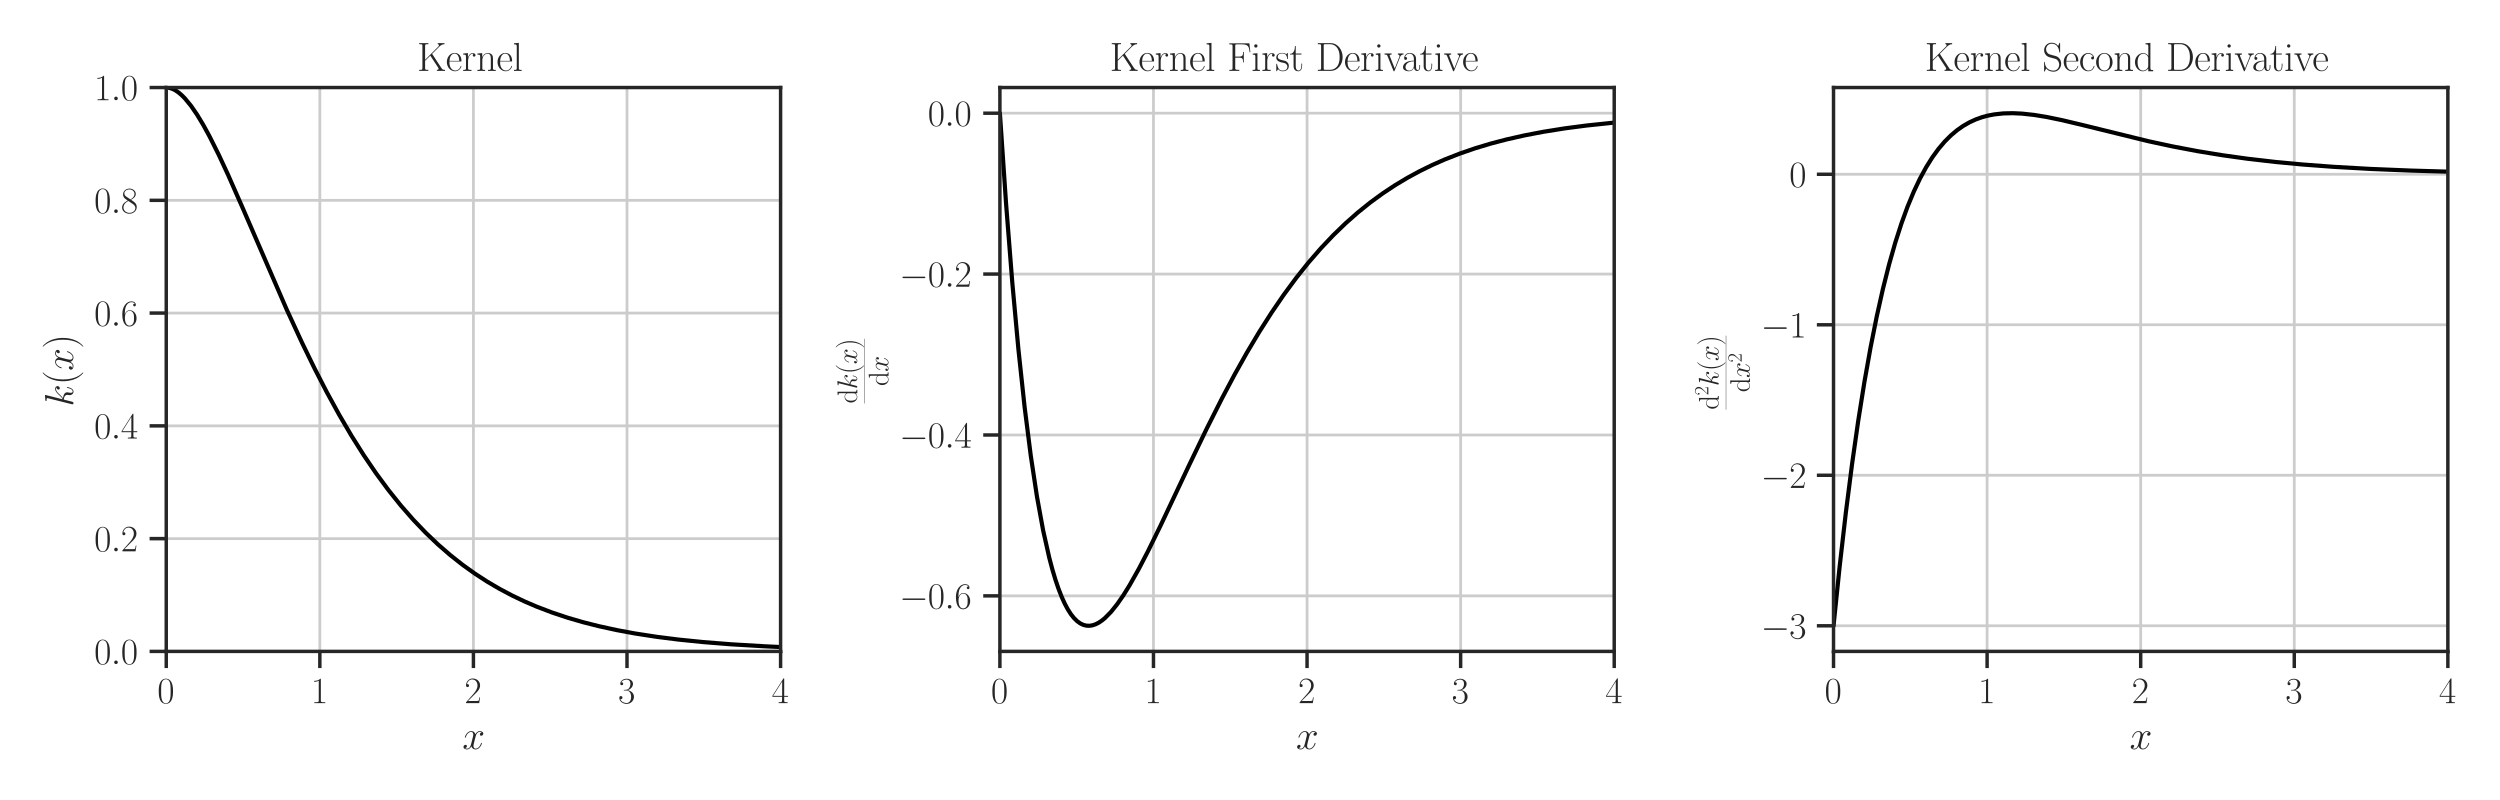 <?xml version="1.0" encoding="UTF-8" standalone="no"?>
<svg
   height="288pt"
   version="1.1"
   viewBox="0 0 900 288"
   width="900pt"
   id="svg784"
   sodipodi:docname="kernel_matern.svg"
   inkscape:version="1.1.2 (0a00cf5339, 2022-02-04)"
   inkscape:export-filename="/home/sia/kernel_matern.png"
   inkscape:export-xdpi="500"
   inkscape:export-ydpi="500"
   xmlns:inkscape="http://www.inkscape.org/namespaces/inkscape"
   xmlns:sodipodi="http://sodipodi.sourceforge.net/DTD/sodipodi-0.dtd"
   xmlns:xlink="http://www.w3.org/1999/xlink"
   xmlns="http://www.w3.org/2000/svg"
   xmlns:svg="http://www.w3.org/2000/svg"
   xmlns:rdf="http://www.w3.org/1999/02/22-rdf-syntax-ns#"
   xmlns:cc="http://creativecommons.org/ns#"
   xmlns:dc="http://purl.org/dc/elements/1.1/">
  <sodipodi:namedview
     id="namedview786"
     pagecolor="#ffffff"
     bordercolor="#666666"
     borderopacity="1.0"
     inkscape:pageshadow="2"
     inkscape:pageopacity="0.0"
     inkscape:pagecheckerboard="0"
     inkscape:document-units="pt"
     showgrid="false"
     inkscape:zoom="0.93833333"
     inkscape:cx="564.83126"
     inkscape:cy="191.82948"
     inkscape:window-width="1920"
     inkscape:window-height="1006"
     inkscape:window-x="0"
     inkscape:window-y="25"
     inkscape:window-maximized="1"
     inkscape:current-layer="svg784" />
  <defs
     id="defs6">
    <style
       type="text/css"
       id="style4">*{stroke-linecap:butt;stroke-linejoin:round;}</style>
  </defs>
  <g
     id="patch_1"
     style="fill:none;stroke:none">
    <path
       d="M 0,288 H 900 V 0 H 0 Z"
       style="fill:none;stroke:none"
       id="path8" />
  </g>
  <g
     id="matplotlib.axis_1">
    <g
       id="xtick_1">
      <g
         id="line2d_1">
        <path
           clip-path="url(#p46f7f78206)"
           d="M 59.852,234.506 V 31.515"
           style="fill:none;stroke:#cccccc;stroke-linecap:round"
           id="path14" />
      </g>
      <g
         id="line2d_2">
        <defs
           id="defs18">
          <path
             d="M 0,0 V 6"
             id="me4ac4d7354"
             style="stroke:#262626;stroke-width:1.25" />
        </defs>
        <g
           id="g22">
          <use
             style="fill:#262626;stroke:#262626;stroke-width:1.25"
             x="59.852"
             xlink:href="#me4ac4d7354"
             y="234.506"
             id="use20"
             width="100%"
             height="100%" />
        </g>
      </g>
      <g
         id="text_1">
        <!-- $\mathdefault{0}$ -->
        <g
           style="fill:#262626"
           transform="matrix(0.132,0,0,-0.132,56.632,253.139)"
           id="g30">
          <defs
             id="defs26">
            <path
               d="m 2688,2025 c 0,391 -6,1055 -275,1566 -237,448 -615,607 -947,607 -308,0 -698,-140 -941,-601 C 269,3118 243,2524 243,2025 c 0,-364 7,-919 205,-1406 275,-658 768,-747 1018,-747 294,0 742,121 1004,728 192,442 218,959 218,1425 z M 1466,-26 c -410,0 -653,351 -743,838 -70,376 -70,926 -70,1284 0,492 0,901 83,1291 122,542 480,709 730,709 262,0 601,-173 723,-696 83,-364 89,-793 89,-1304 0,-416 0,-927 -76,-1304 C 2067,95 1690,-26 1466,-26 Z"
               id="CMR17-30"
               transform="scale(0.016)" />
          </defs>
          <use
             transform="scale(0.996)"
             xlink:href="#CMR17-30"
             id="use28"
             x="0"
             y="0"
             width="100%"
             height="100%" />
        </g>
      </g>
    </g>
    <g
       id="xtick_2">
      <g
         id="line2d_3">
        <path
           clip-path="url(#p46f7f78206)"
           d="M 115.142,234.506 V 31.515"
           style="fill:none;stroke:#cccccc;stroke-linecap:round"
           id="path34" />
      </g>
      <g
         id="line2d_4">
        <g
           id="g39">
          <use
             style="fill:#262626;stroke:#262626;stroke-width:1.25"
             x="115.142"
             xlink:href="#me4ac4d7354"
             y="234.506"
             id="use37"
             width="100%"
             height="100%" />
        </g>
      </g>
      <g
         id="text_2">
        <!-- $\mathdefault{1}$ -->
        <g
           style="fill:#262626"
           transform="matrix(0.132,0,0,-0.132,111.923,253.139)"
           id="g47">
          <defs
             id="defs43">
            <path
               d="m 1702,4058 c 0,134 -6,134 -96,134 -249,-276 -627,-365 -985,-365 -19,0 -51,0 -58,-19 -6,-13 -6,-26 -6,-160 198,0 531,38 787,191 V 461 C 1344,236 1331,160 781,160 H 589 V 0 c 307,0 627,0 934,0 307,0 627,0 935,0 v 160 h -192 c -551,0 -564,70 -564,298 z"
               id="CMR17-31"
               transform="scale(0.016)" />
          </defs>
          <use
             transform="scale(0.996)"
             xlink:href="#CMR17-31"
             id="use45"
             x="0"
             y="0"
             width="100%"
             height="100%" />
        </g>
      </g>
    </g>
    <g
       id="xtick_3">
      <g
         id="line2d_5">
        <path
           clip-path="url(#p46f7f78206)"
           d="M 170.432,234.506 V 31.515"
           style="fill:none;stroke:#cccccc;stroke-linecap:round"
           id="path51" />
      </g>
      <g
         id="line2d_6">
        <g
           id="g56">
          <use
             style="fill:#262626;stroke:#262626;stroke-width:1.25"
             x="170.432"
             xlink:href="#me4ac4d7354"
             y="234.506"
             id="use54"
             width="100%"
             height="100%" />
        </g>
      </g>
      <g
         id="text_3">
        <!-- $\mathdefault{2}$ -->
        <g
           style="fill:#262626"
           transform="matrix(0.132,0,0,-0.132,167.213,253.139)"
           id="g64">
          <defs
             id="defs60">
            <path
               d="M 2669,989 H 2554 C 2490,536 2438,459 2413,420 2381,369 1920,369 1830,369 H 602 c 230,250 678,703 1222,1228 390,370 845,805 845,1438 0,755 -602,1189 -1274,1189 -704,0 -1133,-620 -1133,-1194 0,-250 186,-282 263,-282 64,0 256,39 256,262 0,197 -167,254 -256,254 -39,0 -77,-6 -103,-19 122,545 493,813 884,813 556,0 921,-441 921,-1023 0,-556 -326,-1035 -691,-1451 L 262,146 V 0 h 2253 z"
               id="CMR17-32"
               transform="scale(0.016)" />
          </defs>
          <use
             transform="scale(0.996)"
             xlink:href="#CMR17-32"
             id="use62"
             x="0"
             y="0"
             width="100%"
             height="100%" />
        </g>
      </g>
    </g>
    <g
       id="xtick_4">
      <g
         id="line2d_7">
        <path
           clip-path="url(#p46f7f78206)"
           d="M 225.722,234.506 V 31.515"
           style="fill:none;stroke:#cccccc;stroke-linecap:round"
           id="path68" />
      </g>
      <g
         id="line2d_8">
        <g
           id="g73">
          <use
             style="fill:#262626;stroke:#262626;stroke-width:1.25"
             x="225.722"
             xlink:href="#me4ac4d7354"
             y="234.506"
             id="use71"
             width="100%"
             height="100%" />
        </g>
      </g>
      <g
         id="text_4">
        <!-- $\mathdefault{3}$ -->
        <g
           style="fill:#262626"
           transform="matrix(0.132,0,0,-0.132,222.503,253.139)"
           id="g81">
          <defs
             id="defs77">
            <path
               d="m 1414,2157 c 570,0 820,-495 820,-1067 C 2234,320 1824,25 1453,25 1114,25 563,194 390,693 c 32,-13 64,-13 96,-13 154,0 269,102 269,268 0,185 -141,268 -269,268 -108,0 -275,-51 -275,-290 0,-591 576,-1054 1255,-1054 710,0 1254,558 1254,1213 0,622 -512,1072 -1120,1142 486,101 954,529 954,1102 0,491 -506,850 -1082,850 -582,0 -1094,-350 -1094,-850 0,-219 166,-257 249,-257 135,0 250,83 250,249 0,165 -115,248 -250,248 -25,0 -57,0 -83,-12 186,402 691,475 915,475 224,0 647,-107 647,-712 0,-177 -26,-492 -244,-770 -192,-246 -409,-246 -620,-266 -32,0 -180,-15 -205,-15 -45,-6 -71,-12 -71,-61 0,-45 7,-51 135,-51 z"
               id="CMR17-33"
               transform="scale(0.016)" />
          </defs>
          <use
             transform="scale(0.996)"
             xlink:href="#CMR17-33"
             id="use79"
             x="0"
             y="0"
             width="100%"
             height="100%" />
        </g>
      </g>
    </g>
    <g
       id="xtick_5">
      <g
         id="line2d_9">
        <path
           clip-path="url(#p46f7f78206)"
           d="M 281.012,234.506 V 31.515"
           style="fill:none;stroke:#cccccc;stroke-linecap:round"
           id="path85" />
      </g>
      <g
         id="line2d_10">
        <g
           id="g90">
          <use
             style="fill:#262626;stroke:#262626;stroke-width:1.25"
             x="281.012"
             xlink:href="#me4ac4d7354"
             y="234.506"
             id="use88"
             width="100%"
             height="100%" />
        </g>
      </g>
      <g
         id="text_5">
        <!-- $\mathdefault{4}$ -->
        <g
           style="fill:#262626"
           transform="matrix(0.132,0,0,-0.132,277.793,253.139)"
           id="g98">
          <defs
             id="defs94">
            <path
               d="m 2150,4122 c 0,134 -6,134 -121,134 L 128,1254 V 1088 H 1779 V 457 c 0,-233 -13,-297 -461,-297 H 1197 V 0 c 205,0 550,0 768,0 217,0 563,0 768,0 v 160 h -122 c -448,0 -461,64 -461,297 v 631 h 653 v 166 H 2150 Z M 1798,3703 V 1254 H 256 Z"
               id="CMR17-34"
               transform="scale(0.016)" />
          </defs>
          <use
             transform="scale(0.996)"
             xlink:href="#CMR17-34"
             id="use96"
             x="0"
             y="0"
             width="100%"
             height="100%" />
        </g>
      </g>
    </g>
    <g
       id="text_6">
      <!-- $x$ -->
      <g
         style="fill:#262626"
         transform="matrix(0.144,0,0,-0.144,166.441,269.658)"
         id="g107">
        <defs
           id="defs103">
          <path
             d="m 3034,2606 c -205,-39 -282,-192 -282,-313 0,-154 122,-205 211,-205 192,0 327,166 327,339 0,268 -308,389 -576,389 -391,0 -608,-383 -666,-504 -147,504 -544,504 -659,504 -653,0 -999,-836 -999,-977 0,-25 26,-57 71,-57 51,0 64,38 77,64 217,709 646,843 832,843 288,0 345,-269 345,-422 0,-140 -38,-287 -115,-594 L 1382,798 C 1286,415 1101,64 762,64 730,64 570,64 435,147 666,192 717,383 717,460 717,588 621,664 499,664 346,664 179,530 179,326 179,57 480,-64 755,-64 c 307,0 525,243 659,505 103,-377 423,-505 660,-505 652,0 998,837 998,977 0,32 -26,58 -64,58 -58,0 -64,-32 -83,-83 C 2752,326 2381,64 2093,64 c -224,0 -346,166 -346,428 0,140 26,242 128,664 l 224,868 c 96,384 314,665 608,665 13,0 192,0 327,-83 z"
             id="CMMI12-78"
             transform="scale(0.016)" />
        </defs>
        <use
           transform="scale(0.996)"
           xlink:href="#CMMI12-78"
           id="use105"
           x="0"
           y="0"
           width="100%"
           height="100%" />
      </g>
    </g>
  </g>
  <g
     id="matplotlib.axis_2">
    <g
       id="ytick_1">
      <g
         id="line2d_11">
        <path
           clip-path="url(#p46f7f78206)"
           d="M 59.852,234.506 H 281.012"
           style="fill:none;stroke:#cccccc;stroke-linecap:round"
           id="path111" />
      </g>
      <g
         id="line2d_12">
        <defs
           id="defs115">
          <path
             d="M 0,0 H -6"
             id="m2f1c2df297"
             style="stroke:#262626;stroke-width:1.25" />
        </defs>
        <g
           id="g119">
          <use
             style="fill:#262626;stroke:#262626;stroke-width:1.25"
             x="59.852"
             xlink:href="#m2f1c2df297"
             y="234.506"
             id="use117"
             width="100%"
             height="100%" />
        </g>
      </g>
      <g
         id="text_7">
        <!-- $\mathdefault{0.0}$ -->
        <g
           style="fill:#262626"
           transform="matrix(0.132,0,0,-0.132,33.898,239.073)"
           id="g131">
          <defs
             id="defs123">
            <path
               d="M 1178,307 C 1178,492 1024,619 870,619 685,619 557,466 557,313 557,128 710,0 864,0 c 186,0 314,153 314,307 z"
               id="CMMI12-3a"
               transform="scale(0.016)" />
          </defs>
          <use
             transform="scale(0.996)"
             xlink:href="#CMR17-30"
             id="use125"
             x="0"
             y="0"
             width="100%"
             height="100%" />
          <use
             transform="matrix(0.996,0,0,0.996,45.69,0)"
             xlink:href="#CMMI12-3a"
             id="use127"
             x="0"
             y="0"
             width="100%"
             height="100%" />
          <use
             transform="matrix(0.996,0,0,0.996,72.788,0)"
             xlink:href="#CMR17-30"
             id="use129"
             x="0"
             y="0"
             width="100%"
             height="100%" />
        </g>
      </g>
    </g>
    <g
       id="ytick_2">
      <g
         id="line2d_13">
        <path
           clip-path="url(#p46f7f78206)"
           d="M 59.852,193.908 H 281.012"
           style="fill:none;stroke:#cccccc;stroke-linecap:round"
           id="path135" />
      </g>
      <g
         id="line2d_14">
        <g
           id="g140">
          <use
             style="fill:#262626;stroke:#262626;stroke-width:1.25"
             x="59.852"
             xlink:href="#m2f1c2df297"
             y="193.908"
             id="use138"
             width="100%"
             height="100%" />
        </g>
      </g>
      <g
         id="text_8">
        <!-- $\mathdefault{0.2}$ -->
        <g
           style="fill:#262626"
           transform="matrix(0.132,0,0,-0.132,33.898,198.474)"
           id="g149">
          <use
             transform="scale(0.996)"
             xlink:href="#CMR17-30"
             id="use143"
             x="0"
             y="0"
             width="100%"
             height="100%" />
          <use
             transform="matrix(0.996,0,0,0.996,45.69,0)"
             xlink:href="#CMMI12-3a"
             id="use145"
             x="0"
             y="0"
             width="100%"
             height="100%" />
          <use
             transform="matrix(0.996,0,0,0.996,72.788,0)"
             xlink:href="#CMR17-32"
             id="use147"
             x="0"
             y="0"
             width="100%"
             height="100%" />
        </g>
      </g>
    </g>
    <g
       id="ytick_3">
      <g
         id="line2d_15">
        <path
           clip-path="url(#p46f7f78206)"
           d="M 59.852,153.31 H 281.012"
           style="fill:none;stroke:#cccccc;stroke-linecap:round"
           id="path153" />
      </g>
      <g
         id="line2d_16">
        <g
           id="g158">
          <use
             style="fill:#262626;stroke:#262626;stroke-width:1.25"
             x="59.852"
             xlink:href="#m2f1c2df297"
             y="153.31"
             id="use156"
             width="100%"
             height="100%" />
        </g>
      </g>
      <g
         id="text_9">
        <!-- $\mathdefault{0.4}$ -->
        <g
           style="fill:#262626"
           transform="matrix(0.132,0,0,-0.132,33.898,157.876)"
           id="g167">
          <use
             transform="scale(0.996)"
             xlink:href="#CMR17-30"
             id="use161"
             x="0"
             y="0"
             width="100%"
             height="100%" />
          <use
             transform="matrix(0.996,0,0,0.996,45.69,0)"
             xlink:href="#CMMI12-3a"
             id="use163"
             x="0"
             y="0"
             width="100%"
             height="100%" />
          <use
             transform="matrix(0.996,0,0,0.996,72.788,0)"
             xlink:href="#CMR17-34"
             id="use165"
             x="0"
             y="0"
             width="100%"
             height="100%" />
        </g>
      </g>
    </g>
    <g
       id="ytick_4">
      <g
         id="line2d_17">
        <path
           clip-path="url(#p46f7f78206)"
           d="M 59.852,112.711 H 281.012"
           style="fill:none;stroke:#cccccc;stroke-linecap:round"
           id="path171" />
      </g>
      <g
         id="line2d_18">
        <g
           id="g176">
          <use
             style="fill:#262626;stroke:#262626;stroke-width:1.25"
             x="59.852"
             xlink:href="#m2f1c2df297"
             y="112.711"
             id="use174"
             width="100%"
             height="100%" />
        </g>
      </g>
      <g
         id="text_10">
        <!-- $\mathdefault{0.6}$ -->
        <g
           style="fill:#262626"
           transform="matrix(0.132,0,0,-0.132,33.898,117.278)"
           id="g188">
          <defs
             id="defs180">
            <path
               d="m 678,2176 c 0,1514 717,1856 1133,1856 135,0 461,-23 589,-256 -102,0 -294,0 -294,-223 0,-172 140,-230 230,-230 58,0 230,25 230,237 0,394 -320,619 -761,619 -762,0 -1562,-789 -1562,-2195 0,-1731 723,-2112 1235,-2112 621,0 1210,555 1210,1411 0,798 -518,1379 -1171,1379 -391,0 -679,-255 -839,-702 z M 1478,25 c -787,0 -787,1175 -787,1411 0,460 218,1124 813,1124 109,0 422,0 634,-440 115,-250 115,-511 115,-831 0,-345 0,-599 -135,-855 C 1978,171 1773,25 1478,25 Z"
               id="CMR17-36"
               transform="scale(0.016)" />
          </defs>
          <use
             transform="scale(0.996)"
             xlink:href="#CMR17-30"
             id="use182"
             x="0"
             y="0"
             width="100%"
             height="100%" />
          <use
             transform="matrix(0.996,0,0,0.996,45.69,0)"
             xlink:href="#CMMI12-3a"
             id="use184"
             x="0"
             y="0"
             width="100%"
             height="100%" />
          <use
             transform="matrix(0.996,0,0,0.996,72.788,0)"
             xlink:href="#CMR17-36"
             id="use186"
             x="0"
             y="0"
             width="100%"
             height="100%" />
        </g>
      </g>
    </g>
    <g
       id="ytick_5">
      <g
         id="line2d_19">
        <path
           clip-path="url(#p46f7f78206)"
           d="M 59.852,72.113 H 281.012"
           style="fill:none;stroke:#cccccc;stroke-linecap:round"
           id="path192" />
      </g>
      <g
         id="line2d_20">
        <g
           id="g197">
          <use
             style="fill:#262626;stroke:#262626;stroke-width:1.25"
             x="59.852"
             xlink:href="#m2f1c2df297"
             y="72.113"
             id="use195"
             width="100%"
             height="100%" />
        </g>
      </g>
      <g
         id="text_11">
        <!-- $\mathdefault{0.8}$ -->
        <g
           style="fill:#262626"
           transform="matrix(0.132,0,0,-0.132,33.898,76.679)"
           id="g209">
          <defs
             id="defs201">
            <path
               d="m 1741,2264 c 403,203 813,509 813,999 0,578 -564,916 -1082,916 -582,0 -1094,-420 -1094,-999 0,-159 38,-433 288,-675 64,-63 332,-254 505,-375 C 883,1983 211,1634 211,934 211,279 838,-128 1459,-128 c 685,0 1261,490 1261,1138 0,580 -390,847 -646,1019 z m -839,558 c -51,32 -307,229 -307,529 0,388 403,681 864,681 506,0 877,-356 877,-770 0,-593 -666,-931 -698,-931 -6,0 -12,0 -64,39 z M 2080,1519 c 96,-70 403,-279 403,-668 C 2483,381 2010,25 1472,25 890,25 448,438 448,940 c 0,503 390,922 832,1120 z"
               id="CMR17-38"
               transform="scale(0.016)" />
          </defs>
          <use
             transform="scale(0.996)"
             xlink:href="#CMR17-30"
             id="use203"
             x="0"
             y="0"
             width="100%"
             height="100%" />
          <use
             transform="matrix(0.996,0,0,0.996,45.69,0)"
             xlink:href="#CMMI12-3a"
             id="use205"
             x="0"
             y="0"
             width="100%"
             height="100%" />
          <use
             transform="matrix(0.996,0,0,0.996,72.788,0)"
             xlink:href="#CMR17-38"
             id="use207"
             x="0"
             y="0"
             width="100%"
             height="100%" />
        </g>
      </g>
    </g>
    <g
       id="ytick_6">
      <g
         id="line2d_21">
        <path
           clip-path="url(#p46f7f78206)"
           d="M 59.852,31.515 H 281.012"
           style="fill:none;stroke:#cccccc;stroke-linecap:round"
           id="path213" />
      </g>
      <g
         id="line2d_22">
        <g
           id="g218">
          <use
             style="fill:#262626;stroke:#262626;stroke-width:1.25"
             x="59.852"
             xlink:href="#m2f1c2df297"
             y="31.515"
             id="use216"
             width="100%"
             height="100%" />
        </g>
      </g>
      <g
         id="text_12">
        <!-- $\mathdefault{1.0}$ -->
        <g
           style="fill:#262626"
           transform="matrix(0.132,0,0,-0.132,33.898,36.081)"
           id="g227">
          <use
             transform="scale(0.996)"
             xlink:href="#CMR17-31"
             id="use221"
             x="0"
             y="0"
             width="100%"
             height="100%" />
          <use
             transform="matrix(0.996,0,0,0.996,45.69,0)"
             xlink:href="#CMMI12-3a"
             id="use223"
             x="0"
             y="0"
             width="100%"
             height="100%" />
          <use
             transform="matrix(0.996,0,0,0.996,72.788,0)"
             xlink:href="#CMR17-30"
             id="use225"
             x="0"
             y="0"
             width="100%"
             height="100%" />
        </g>
      </g>
    </g>
    <g
       id="text_13">
      <!-- $k(x)$ -->
      <g
         style="fill:#262626"
         transform="matrix(0,-0.144,-0.144,0,26.312,146.358)"
         id="g244">
        <defs
           id="defs234">
          <path
             d="m 1798,4257 c 7,26 20,64 20,95 0,64 -64,64 -77,64 -7,0 -237,-23 -352,-39 -109,0 -205,-19 -320,-19 -154,-13 -199,-19 -199,-134 0,-64 64,-64 128,-64 327,0 327,-57 327,-120 0,-25 0,-38 -32,-152 L 378,248 C 352,152 352,140 352,101 352,-38 461,-64 525,-64 704,-64 742,77 794,275 l 300,1194 c 461,-51 736,-243 736,-549 0,-39 0,-64 -19,-160 -25,-96 -25,-172 -25,-204 0,-371 243,-620 569,-620 295,0 448,268 499,358 135,236 218,594 218,619 0,32 -26,58 -64,58 -58,0 -64,-26 -90,-128 -89,-332 -224,-779 -550,-779 -128,0 -211,64 -211,306 0,122 25,262 51,358 26,115 26,121 26,198 0,377 -340,588 -928,664 230,141 460,390 550,486 365,408 614,613 909,613 147,0 185,-39 230,-77 -237,-26 -326,-192 -326,-319 0,-154 121,-205 211,-205 173,0 326,147 326,352 0,185 -147,376 -435,376 -352,0 -640,-249 -1094,-760 -64,-76 -301,-319 -538,-408 z"
             id="CMMI12-6b"
             transform="scale(0.016)" />
          <path
             d="m 1958,-1561 c 0,6 0,19 -19,38 -294,299 -1081,1116 -1081,3104 0,1988 774,2798 1088,3116 0,7 12,20 12,39 0,19 -19,32 -44,32 -71,0 -615,-472 -928,-1174 C 666,2887 576,2199 576,1588 c 0,-460 45,-1237 429,-2059 307,-664 832,-1129 909,-1129 32,0 44,13 44,39 z"
             id="CMR17-28"
             transform="scale(0.016)" />
          <path
             d="m 1683,1581 c 0,459 -45,1236 -429,2058 -307,664 -832,1129 -908,1129 -20,0 -45,-7 -45,-39 0,-12 6,-19 13,-32 307,-319 1088,-1129 1088,-3113 0,-1991 -775,-2801 -1088,-3121 -7,-12 -13,-19 -13,-31 0,-32 25,-32 45,-32 70,0 614,472 928,1174 320,707 409,1395 409,2007 z"
             id="CMR17-29"
             transform="scale(0.016)" />
        </defs>
        <use
           transform="scale(0.996)"
           xlink:href="#CMMI12-6b"
           id="use236"
           x="0"
           y="0"
           width="100%"
           height="100%" />
        <use
           transform="matrix(0.996,0,0,0.996,54.079,0)"
           xlink:href="#CMR17-28"
           id="use238"
           x="0"
           y="0"
           width="100%"
           height="100%" />
        <use
           transform="matrix(0.996,0,0,0.996,89.36,0)"
           xlink:href="#CMMI12-78"
           id="use240"
           x="0"
           y="0"
           width="100%"
           height="100%" />
        <use
           transform="matrix(0.996,0,0,0.996,144.794,0)"
           xlink:href="#CMR17-29"
           id="use242"
           x="0"
           y="0"
           width="100%"
           height="100%" />
      </g>
    </g>
  </g>
  <g
     id="line2d_23">
    <path
       clip-path="url(#p46f7f78206)"
       d="m 59.852,31.515 1.111,0.12 1.111,0.35 1.111,0.563 1.111,0.762 1.111,0.946 1.111,1.117 2.223,2.696 2.223,3.234 2.223,3.688 2.223,4.066 3.334,6.661 3.334,7.164 5.557,12.622 15.559,35.891 5.557,12.032 4.445,9.125 4.445,8.63 4.445,8.109 4.445,7.578 4.445,7.048 4.445,6.527 4.445,6.023 4.445,5.54 4.445,5.08 4.445,4.647 4.445,4.24 4.445,3.86 4.445,3.508 4.445,3.182 4.445,2.881 4.445,2.605 4.445,2.352 4.445,2.121 4.445,1.91 5.557,2.119 5.557,1.854 5.557,1.618 5.557,1.411 6.668,1.455 6.668,1.23 7.78,1.195 7.78,0.979 8.891,0.902 10.002,0.793 12.225,0.724 5.557,0.259 v 0"
       style="fill:none;stroke:#000000;stroke-width:1.5;stroke-linecap:round"
       id="path248" />
  </g>
  <g
     id="patch_3">
    <path
       d="M 59.852,234.506 V 31.515"
       style="fill:none;stroke:#262626;stroke-width:1.25;stroke-linecap:square;stroke-linejoin:miter"
       id="path251" />
  </g>
  <g
     id="patch_4">
    <path
       d="M 281.012,234.506 V 31.515"
       style="fill:none;stroke:#262626;stroke-width:1.25;stroke-linecap:square;stroke-linejoin:miter"
       id="path254" />
  </g>
  <g
     id="patch_5">
    <path
       d="M 59.852,234.506 H 281.012"
       style="fill:none;stroke:#262626;stroke-width:1.25;stroke-linecap:square;stroke-linejoin:miter"
       id="path257" />
  </g>
  <g
     id="patch_6">
    <path
       d="M 59.852,31.515 H 281.012"
       style="fill:none;stroke:#262626;stroke-width:1.25;stroke-linecap:square;stroke-linejoin:miter"
       id="path260" />
  </g>
  <g
     id="text_14">
    <!-- Kernel -->
    <g
       style="fill:#262626"
       transform="matrix(0.144,0,0,-0.144,150.144,25.515)"
       id="g282">
      <defs
         id="defs268">
        <path
           d="m 2362,2675 1107,1107 c 230,224 473,404 832,404 v 166 c -128,0 -288,0 -416,0 -173,0 -474,0 -640,6 v -166 c 166,-12 192,-127 192,-173 0,-44 -26,-114 -51,-152 L 1261,1738 v 2162 c 0,286 70,286 512,286 v 166 c -186,0 -525,0 -723,0 -199,0 -538,0 -724,0 v -166 c 442,0 512,0 512,-287 V 446 C 838,160 768,160 326,160 V 0 c 186,0 525,0 724,0 198,0 537,0 723,0 v 160 c -442,0 -512,0 -512,287 v 1132 l 819,811 1210,-1853 c 38,-64 83,-147 83,-211 0,-166 -179,-166 -263,-166 V 0 c 205,0 500,0 711,0 153,0 416,0 563,-6 v 166 c -307,0 -403,38 -595,333 z"
           id="CMR17-4b"
           transform="scale(0.016)" />
        <path
           d="m 2438,1472 c 26,26 26,39 26,104 0,662 -346,1240 -1075,1240 C 710,2816 173,2169 173,1383 173,551 781,-64 1459,-64 c 717,0 999,671 999,804 0,44 -39,44 -52,44 -44,0 -51,-13 -76,-88 C 2189,265 1837,51 1504,51 1229,51 954,203 781,480 582,803 582,1176 582,1472 Z m -1849,96 c 45,937 537,1146 793,1146 436,0 730,-417 736,-1146 z"
           id="CMR17-65"
           transform="scale(0.016)" />
        <path
           d="m 960,1497 c 0,615 262,1191 742,1191 45,0 90,-6 135,-26 0,0 -141,-45 -141,-210 0,-154 122,-218 218,-218 76,0 217,45 217,224 0,205 -205,332 -422,332 -487,0 -698,-473 -762,-697 h -6 v 697 l -743,-70 v -166 c 378,0 436,-39 436,-346 V 428 C 634,184 608,153 198,153 V -13 C 352,0 646,0 813,0 c 185,0 512,0 685,-13 v 166 c -461,0 -538,0 -538,287 z"
           id="CMR17-72"
           transform="scale(0.016)" />
        <path
           d="m 2656,1933 c 0,326 -64,857 -819,857 -506,0 -768,-390 -864,-646 h -7 v 646 l -755,-70 v -166 c 378,0 435,-39 435,-346 V 428 C 646,184 621,153 211,153 V -13 C 365,0 646,0 813,0 c 166,0 454,0 608,-13 v 166 c -410,0 -435,25 -435,275 v 1230 c 0,589 358,1030 806,1030 474,0 525,-422 525,-730 V 428 c 0,-244 -26,-275 -435,-275 V -13 c 153,13 435,13 601,13 167,0 455,0 608,-13 v 166 c -409,0 -435,25 -435,275 z"
           id="CMR17-6e"
           transform="scale(0.016)" />
        <path
           d="m 979,4396 -761,-70 v -166 c 377,0 435,-38 435,-343 V 426 C 653,184 627,153 218,153 V -13 C 371,0 653,0 813,0 c 166,0 448,0 601,-13 v 166 c -409,0 -435,25 -435,273 z"
           id="CMR17-6c"
           transform="scale(0.016)" />
      </defs>
      <use
         transform="scale(0.996)"
         xlink:href="#CMR17-4b"
         id="use270"
         x="0"
         y="0"
         width="100%"
         height="100%" />
      <use
         transform="matrix(0.996,0,0,0.996,71.675,0)"
         xlink:href="#CMR17-65"
         id="use272"
         x="0"
         y="0"
         width="100%"
         height="100%" />
      <use
         transform="matrix(0.996,0,0,0.996,112.16,0)"
         xlink:href="#CMR17-72"
         id="use274"
         x="0"
         y="0"
         width="100%"
         height="100%" />
      <use
         transform="matrix(0.996,0,0,0.996,147.441,0)"
         xlink:href="#CMR17-6e"
         id="use276"
         x="0"
         y="0"
         width="100%"
         height="100%" />
      <use
         transform="matrix(0.996,0,0,0.996,198.337,0)"
         xlink:href="#CMR17-65"
         id="use278"
         x="0"
         y="0"
         width="100%"
         height="100%" />
      <use
         transform="matrix(0.996,0,0,0.996,238.822,0)"
         xlink:href="#CMR17-6c"
         id="use280"
         x="0"
         y="0"
         width="100%"
         height="100%" />
    </g>
  </g>
  <g
     id="matplotlib.axis_3">
    <g
       id="xtick_6">
      <g
         id="line2d_24">
        <path
           clip-path="url(#p8dd968c75d)"
           d="M 359.96,234.506 V 31.515"
           style="fill:none;stroke:#cccccc;stroke-linecap:round"
           id="path289" />
      </g>
      <g
         id="line2d_25">
        <g
           id="g294">
          <use
             style="fill:#262626;stroke:#262626;stroke-width:1.25"
             x="359.96"
             xlink:href="#me4ac4d7354"
             y="234.506"
             id="use292"
             width="100%"
             height="100%" />
        </g>
      </g>
      <g
         id="text_15">
        <!-- $\mathdefault{0}$ -->
        <g
           style="fill:#262626"
           transform="matrix(0.132,0,0,-0.132,356.741,253.139)"
           id="g299">
          <use
             transform="scale(0.996)"
             xlink:href="#CMR17-30"
             id="use297"
             x="0"
             y="0"
             width="100%"
             height="100%" />
        </g>
      </g>
    </g>
    <g
       id="xtick_7">
      <g
         id="line2d_26">
        <path
           clip-path="url(#p8dd968c75d)"
           d="M 415.25,234.506 V 31.515"
           style="fill:none;stroke:#cccccc;stroke-linecap:round"
           id="path303" />
      </g>
      <g
         id="line2d_27">
        <g
           id="g308">
          <use
             style="fill:#262626;stroke:#262626;stroke-width:1.25"
             x="415.25"
             xlink:href="#me4ac4d7354"
             y="234.506"
             id="use306"
             width="100%"
             height="100%" />
        </g>
      </g>
      <g
         id="text_16">
        <!-- $\mathdefault{1}$ -->
        <g
           style="fill:#262626"
           transform="matrix(0.132,0,0,-0.132,412.031,253.139)"
           id="g313">
          <use
             transform="scale(0.996)"
             xlink:href="#CMR17-31"
             id="use311"
             x="0"
             y="0"
             width="100%"
             height="100%" />
        </g>
      </g>
    </g>
    <g
       id="xtick_8">
      <g
         id="line2d_28">
        <path
           clip-path="url(#p8dd968c75d)"
           d="M 470.54,234.506 V 31.515"
           style="fill:none;stroke:#cccccc;stroke-linecap:round"
           id="path317" />
      </g>
      <g
         id="line2d_29">
        <g
           id="g322">
          <use
             style="fill:#262626;stroke:#262626;stroke-width:1.25"
             x="470.54"
             xlink:href="#me4ac4d7354"
             y="234.506"
             id="use320"
             width="100%"
             height="100%" />
        </g>
      </g>
      <g
         id="text_17">
        <!-- $\mathdefault{2}$ -->
        <g
           style="fill:#262626"
           transform="matrix(0.132,0,0,-0.132,467.321,253.139)"
           id="g327">
          <use
             transform="scale(0.996)"
             xlink:href="#CMR17-32"
             id="use325"
             x="0"
             y="0"
             width="100%"
             height="100%" />
        </g>
      </g>
    </g>
    <g
       id="xtick_9">
      <g
         id="line2d_30">
        <path
           clip-path="url(#p8dd968c75d)"
           d="M 525.83,234.506 V 31.515"
           style="fill:none;stroke:#cccccc;stroke-linecap:round"
           id="path331" />
      </g>
      <g
         id="line2d_31">
        <g
           id="g336">
          <use
             style="fill:#262626;stroke:#262626;stroke-width:1.25"
             x="525.83"
             xlink:href="#me4ac4d7354"
             y="234.506"
             id="use334"
             width="100%"
             height="100%" />
        </g>
      </g>
      <g
         id="text_18">
        <!-- $\mathdefault{3}$ -->
        <g
           style="fill:#262626"
           transform="matrix(0.132,0,0,-0.132,522.611,253.139)"
           id="g341">
          <use
             transform="scale(0.996)"
             xlink:href="#CMR17-33"
             id="use339"
             x="0"
             y="0"
             width="100%"
             height="100%" />
        </g>
      </g>
    </g>
    <g
       id="xtick_10">
      <g
         id="line2d_32">
        <path
           clip-path="url(#p8dd968c75d)"
           d="M 581.121,234.506 V 31.515"
           style="fill:none;stroke:#cccccc;stroke-linecap:round"
           id="path345" />
      </g>
      <g
         id="line2d_33">
        <g
           id="g350">
          <use
             style="fill:#262626;stroke:#262626;stroke-width:1.25"
             x="581.121"
             xlink:href="#me4ac4d7354"
             y="234.506"
             id="use348"
             width="100%"
             height="100%" />
        </g>
      </g>
      <g
         id="text_19">
        <!-- $\mathdefault{4}$ -->
        <g
           style="fill:#262626"
           transform="matrix(0.132,0,0,-0.132,577.901,253.139)"
           id="g355">
          <use
             transform="scale(0.996)"
             xlink:href="#CMR17-34"
             id="use353"
             x="0"
             y="0"
             width="100%"
             height="100%" />
        </g>
      </g>
    </g>
    <g
       id="text_20">
      <!-- $x$ -->
      <g
         style="fill:#262626"
         transform="matrix(0.144,0,0,-0.144,466.549,269.658)"
         id="g361">
        <use
           transform="scale(0.996)"
           xlink:href="#CMMI12-78"
           id="use359"
           x="0"
           y="0"
           width="100%"
           height="100%" />
      </g>
    </g>
  </g>
  <g
     id="matplotlib.axis_4">
    <g
       id="ytick_7">
      <g
         id="line2d_34">
        <path
           clip-path="url(#p8dd968c75d)"
           d="M 359.96,214.518 H 581.121"
           style="fill:none;stroke:#cccccc;stroke-linecap:round"
           id="path365" />
      </g>
      <g
         id="line2d_35">
        <g
           id="g370">
          <use
             style="fill:#262626;stroke:#262626;stroke-width:1.25"
             x="359.96"
             xlink:href="#m2f1c2df297"
             y="214.518"
             id="use368"
             width="100%"
             height="100%" />
        </g>
      </g>
      <g
         id="text_21">
        <!-- $\mathdefault{−0.6}$ -->
        <g
           style="fill:#262626"
           transform="matrix(0.132,0,0,-0.132,323.778,219.084)"
           id="g384">
          <defs
             id="defs374">
            <path
               d="m 4218,1472 c 108,0 224,0 224,128 0,128 -116,128 -224,128 H 755 c -109,0 -224,0 -224,-128 0,-128 115,-128 224,-128 z"
               id="CMSY10-0"
               transform="scale(0.016)" />
          </defs>
          <use
             transform="scale(0.996)"
             xlink:href="#CMSY10-0"
             id="use376"
             x="0"
             y="0"
             width="100%"
             height="100%" />
          <use
             transform="matrix(0.996,0,0,0.996,77.487,0)"
             xlink:href="#CMR17-30"
             id="use378"
             x="0"
             y="0"
             width="100%"
             height="100%" />
          <use
             transform="matrix(0.996,0,0,0.996,123.178,0)"
             xlink:href="#CMMI12-3a"
             id="use380"
             x="0"
             y="0"
             width="100%"
             height="100%" />
          <use
             transform="matrix(0.996,0,0,0.996,150.275,0)"
             xlink:href="#CMR17-36"
             id="use382"
             x="0"
             y="0"
             width="100%"
             height="100%" />
        </g>
      </g>
    </g>
    <g
       id="ytick_8">
      <g
         id="line2d_36">
        <path
           clip-path="url(#p8dd968c75d)"
           d="M 359.96,156.592 H 581.121"
           style="fill:none;stroke:#cccccc;stroke-linecap:round"
           id="path388" />
      </g>
      <g
         id="line2d_37">
        <g
           id="g393">
          <use
             style="fill:#262626;stroke:#262626;stroke-width:1.25"
             x="359.96"
             xlink:href="#m2f1c2df297"
             y="156.592"
             id="use391"
             width="100%"
             height="100%" />
        </g>
      </g>
      <g
         id="text_22">
        <!-- $\mathdefault{−0.4}$ -->
        <g
           style="fill:#262626"
           transform="matrix(0.132,0,0,-0.132,323.778,161.159)"
           id="g404">
          <use
             transform="scale(0.996)"
             xlink:href="#CMSY10-0"
             id="use396"
             x="0"
             y="0"
             width="100%"
             height="100%" />
          <use
             transform="matrix(0.996,0,0,0.996,77.487,0)"
             xlink:href="#CMR17-30"
             id="use398"
             x="0"
             y="0"
             width="100%"
             height="100%" />
          <use
             transform="matrix(0.996,0,0,0.996,123.178,0)"
             xlink:href="#CMMI12-3a"
             id="use400"
             x="0"
             y="0"
             width="100%"
             height="100%" />
          <use
             transform="matrix(0.996,0,0,0.996,150.275,0)"
             xlink:href="#CMR17-34"
             id="use402"
             x="0"
             y="0"
             width="100%"
             height="100%" />
        </g>
      </g>
    </g>
    <g
       id="ytick_9">
      <g
         id="line2d_38">
        <path
           clip-path="url(#p8dd968c75d)"
           d="M 359.96,98.667 H 581.121"
           style="fill:none;stroke:#cccccc;stroke-linecap:round"
           id="path408" />
      </g>
      <g
         id="line2d_39">
        <g
           id="g413">
          <use
             style="fill:#262626;stroke:#262626;stroke-width:1.25"
             x="359.96"
             xlink:href="#m2f1c2df297"
             y="98.667"
             id="use411"
             width="100%"
             height="100%" />
        </g>
      </g>
      <g
         id="text_23">
        <!-- $\mathdefault{−0.2}$ -->
        <g
           style="fill:#262626"
           transform="matrix(0.132,0,0,-0.132,323.778,103.233)"
           id="g424">
          <use
             transform="scale(0.996)"
             xlink:href="#CMSY10-0"
             id="use416"
             x="0"
             y="0"
             width="100%"
             height="100%" />
          <use
             transform="matrix(0.996,0,0,0.996,77.487,0)"
             xlink:href="#CMR17-30"
             id="use418"
             x="0"
             y="0"
             width="100%"
             height="100%" />
          <use
             transform="matrix(0.996,0,0,0.996,123.178,0)"
             xlink:href="#CMMI12-3a"
             id="use420"
             x="0"
             y="0"
             width="100%"
             height="100%" />
          <use
             transform="matrix(0.996,0,0,0.996,150.275,0)"
             xlink:href="#CMR17-32"
             id="use422"
             x="0"
             y="0"
             width="100%"
             height="100%" />
        </g>
      </g>
    </g>
    <g
       id="ytick_10">
      <g
         id="line2d_40">
        <path
           clip-path="url(#p8dd968c75d)"
           d="M 359.96,40.742 H 581.121"
           style="fill:none;stroke:#cccccc;stroke-linecap:round"
           id="path428" />
      </g>
      <g
         id="line2d_41">
        <g
           id="g433">
          <use
             style="fill:#262626;stroke:#262626;stroke-width:1.25"
             x="359.96"
             xlink:href="#m2f1c2df297"
             y="40.742"
             id="use431"
             width="100%"
             height="100%" />
        </g>
      </g>
      <g
         id="text_24">
        <!-- $\mathdefault{0.0}$ -->
        <g
           style="fill:#262626"
           transform="matrix(0.132,0,0,-0.132,334.006,45.308)"
           id="g442">
          <use
             transform="scale(0.996)"
             xlink:href="#CMR17-30"
             id="use436"
             x="0"
             y="0"
             width="100%"
             height="100%" />
          <use
             transform="matrix(0.996,0,0,0.996,45.69,0)"
             xlink:href="#CMMI12-3a"
             id="use438"
             x="0"
             y="0"
             width="100%"
             height="100%" />
          <use
             transform="matrix(0.996,0,0,0.996,72.788,0)"
             xlink:href="#CMR17-30"
             id="use440"
             x="0"
             y="0"
             width="100%"
             height="100%" />
        </g>
      </g>
    </g>
    <g
       id="text_25">
      <!-- $\frac{\mathrm{d} k(x)}{\mathrm{d}x}$ -->
      <g
         style="fill:#262626"
         transform="matrix(0,-0.144,-0.144,0,314.831,145.249)"
         id="g465">
        <defs
           id="defs447">
          <path
             d="m 1869,4326 v -166 c 377,0 435,-38 435,-340 V 2345 c -26,32 -288,445 -806,445 C 845,2790 211,2208 211,1364 211,525 806,-64 1434,-64 c 544,0 825,401 857,444 V -63 h 775 v 191 c -378,0 -436,38 -436,345 V 4396 Z M 2291,755 C 2291,563 2176,390 2029,262 1811,70 1594,38 1472,38 c -186,0 -851,96 -851,1318 0,1256 742,1332 909,1332 294,0 531,-166 678,-397 83,-134 83,-153 83,-268 z"
             id="CMR17-64"
             transform="scale(0.016)" />
        </defs>
        <use
           transform="matrix(0.697,0,0,0.697,0,43.77)"
           xlink:href="#CMR17-64"
           id="use449"
           x="0"
           y="0"
           width="100%"
           height="100%" />
        <use
           transform="matrix(0.697,0,0,0.697,35.627,43.77)"
           xlink:href="#CMMI12-6b"
           id="use451"
           x="0"
           y="0"
           width="100%"
           height="100%" />
        <use
           transform="matrix(0.697,0,0,0.697,73.482,43.77)"
           xlink:href="#CMR17-28"
           id="use453"
           x="0"
           y="0"
           width="100%"
           height="100%" />
        <use
           transform="matrix(0.697,0,0,0.697,98.178,43.77)"
           xlink:href="#CMMI12-78"
           id="use455"
           x="0"
           y="0"
           width="100%"
           height="100%" />
        <use
           transform="matrix(0.697,0,0,0.697,136.982,43.77)"
           xlink:href="#CMR17-29"
           id="use457"
           x="0"
           y="0"
           width="100%"
           height="100%" />
        <use
           transform="matrix(0.697,0,0,0.697,43.624,-34.355)"
           xlink:href="#CMR17-64"
           id="use459"
           x="0"
           y="0"
           width="100%"
           height="100%" />
        <use
           transform="matrix(0.697,0,0,0.697,79.251,-34.355)"
           xlink:href="#CMMI12-78"
           id="use461"
           x="0"
           y="0"
           width="100%"
           height="100%" />
        <path
           d="M 0,24.411 H 161.678 V 25.402 H 0 Z"
           id="path463" />
      </g>
    </g>
  </g>
  <g
     id="line2d_42">
    <path
       clip-path="url(#p8dd968c75d)"
       d="m 359.96,40.742 2.223,32.581 2.223,28.198 2.223,24.257 2.223,20.719 2.223,17.547 2.223,14.708 2.223,12.172 2.223,9.91 1.111,4.186 1.111,3.712 1.111,3.265 1.111,2.845 1.111,2.45 1.111,2.079 1.111,1.73 1.111,1.402 1.111,1.095 1.111,0.807 1.111,0.538 1.111,0.286 1.111,0.051 1.111,-0.169 1.111,-0.373 1.111,-0.563 1.111,-0.74 1.111,-0.904 2.223,-2.253 2.223,-2.772 2.223,-3.212 2.223,-3.579 3.334,-5.92 3.334,-6.418 4.445,-9.064 10.002,-21.168 6.668,-13.848 5.557,-11.022 4.445,-8.373 4.445,-7.929 4.445,-7.459 4.445,-6.977 4.445,-6.494 4.445,-6.019 4.445,-5.558 4.445,-5.114 4.445,-4.693 4.445,-4.294 4.445,-3.92 4.445,-3.57 4.445,-3.245 4.445,-2.945 4.445,-2.667 4.445,-2.412 4.445,-2.178 4.445,-1.965 5.557,-2.184 5.557,-1.913 5.557,-1.673 5.557,-1.46 6.668,-1.507 6.668,-1.276 7.78,-1.242 7.78,-1.018 8.891,-0.939 1.111,-0.103 v 0"
       style="fill:none;stroke:#000000;stroke-width:1.5;stroke-linecap:round"
       id="path469" />
  </g>
  <g
     id="patch_8">
    <path
       d="M 359.96,234.506 V 31.515"
       style="fill:none;stroke:#262626;stroke-width:1.25;stroke-linecap:square;stroke-linejoin:miter"
       id="path472" />
  </g>
  <g
     id="patch_9">
    <path
       d="M 581.121,234.506 V 31.515"
       style="fill:none;stroke:#262626;stroke-width:1.25;stroke-linecap:square;stroke-linejoin:miter"
       id="path475" />
  </g>
  <g
     id="patch_10">
    <path
       d="M 359.96,234.506 H 581.121"
       style="fill:none;stroke:#262626;stroke-width:1.25;stroke-linecap:square;stroke-linejoin:miter"
       id="path478" />
  </g>
  <g
     id="patch_11">
    <path
       d="M 359.96,31.515 H 581.121"
       style="fill:none;stroke:#262626;stroke-width:1.25;stroke-linecap:square;stroke-linejoin:miter"
       id="path481" />
  </g>
  <g
     id="text_26">
    <!-- Kernel First Derivative -->
    <g
       style="fill:#262626"
       transform="matrix(0.144,0,0,-0.144,399.49,25.515)"
       id="g535">
      <defs
         id="defs491">
        <path
           d="M 3482,4325 H 326 v -165 c 442,0 512,0 512,-286 V 446 C 838,160 768,160 326,160 V 0 c 186,0 544,0 743,0 262,0 569,0 832,0 v 160 h -141 c -486,0 -499,63 -499,292 v 1623 h 576 c 595,0 653,-210 653,-743 h 115 v 1655 h -115 c 0,-537 -58,-747 -653,-747 h -576 v 1671 c 0,217 13,249 269,249 h 825 c 967,0 1075,-395 1165,-1244 h 115 z"
           id="CMR17-46"
           transform="scale(0.016)" />
        <path
           d="m 992,3909 c 0,140 -115,261 -262,261 -141,0 -263,-114 -263,-261 0,-140 115,-261 263,-261 140,0 262,115 262,261 z M 243,2706 v -165 c 359,0 410,-39 410,-344 V 427 C 653,184 627,153 218,153 V -13 C 371,0 646,0 806,0 c 154,0 416,0 564,-13 v 166 c -378,0 -391,38 -391,267 v 2356 z"
           id="CMR17-69"
           transform="scale(0.016)" />
        <path
           d="m 1978,2697 c 0,116 -7,122 -45,122 -26,0 -32,-6 -109,-102 -19,-26 -77,-91 -96,-116 -205,218 -493,218 -602,218 -710,0 -966,-372 -966,-743 0,-578 653,-711 838,-751 404,-82 544,-108 679,-224 83,-76 224,-217 224,-447 0,-270 -154,-616 -743,-616 -556,0 -755,422 -870,983 -19,89 -19,96 -70,96 -52,0 -58,-7 -58,-134 V 63 c 0,-114 6,-121 45,-121 32,0 38,7 70,58 39,57 135,211 173,276 128,-173 352,-340 710,-340 634,0 973,347 973,848 0,328 -173,501 -256,578 -192,199 -416,244 -685,295 -352,78 -800,168 -800,560 0,166 90,520 736,520 685,0 724,-643 736,-849 7,-32 39,-39 58,-39 58,0 58,20 58,129 z"
           id="CMR17-73"
           transform="scale(0.016)" />
        <path
           d="m 966,2560 h 896 v 165 H 966 V 3904 H 851 C 838,3245 614,2668 70,2668 V 2560 H 627 V 771 c 0,-121 0,-835 743,-835 377,0 595,370 595,841 v 363 H 1850 V 783 C 1850,344 1677,51 1408,51 1222,51 966,178 966,758 Z"
           id="CMR17-74"
           transform="scale(0.016)" />
        <path
           d="m 333,4352 v -166 c 441,0 512,0 512,-286 V 452 C 845,166 774,166 333,166 V 0 h 2035 c 1030,0 1856,943 1856,2141 0,1205 -813,2211 -1856,2211 z M 1523,166 c -256,0 -269,31 -269,248 v 3524 c 0,217 13,248 269,248 h 717 c 531,0 1510,-312 1510,-2045 C 3750,1242 3488,879 3366,707 3213,510 2848,166 2240,166 Z"
           id="CMR17-44"
           transform="scale(0.016)" />
        <path
           d="m 2502,2163 c 58,141 160,397 532,397 v 166 c -122,0 -282,0 -404,0 -134,0 -345,0 -473,6 v -166 c 160,-13 249,-89 249,-255 0,-58 0,-71 -38,-160 L 1664,377 902,2286 c -38,83 -38,95 -38,121 0,153 211,153 307,153 v 172 c -153,-6 -435,-6 -595,-6 -173,0 -371,0 -512,6 v -172 c 243,0 378,0 454,-198 L 1446,44 c 39,-95 45,-108 103,-108 57,0 64,13 102,108 z"
           id="CMR17-76"
           transform="scale(0.016)" />
        <path
           d="m 2304,1653 c 0,419 0,641 -269,890 -237,209 -512,273 -729,273 -506,0 -871,-409 -871,-845 0,-243 192,-243 231,-243 83,0 230,50 230,226 0,158 -122,227 -230,227 -26,0 -58,-7 -77,-13 134,424 480,546 704,546 320,0 672,-285 672,-829 V 1600 C 1587,1600 1133,1549 774,1357 371,1133 256,813 256,570 256,77 832,-64 1171,-64 c 352,0 679,203 819,575 13,-278 192,-529 474,-529 134,0 474,88 474,585 V 920 H 2822 V 562 c 0,-384 -172,-434 -256,-434 -262,0 -262,330 -262,610 z M 1965,870 C 1965,317 1568,38 1216,38 896,38 646,275 646,570 c 0,191 84,530 455,735 307,173 659,199 864,199 z"
           id="CMR17-61"
           transform="scale(0.016)" />
      </defs>
      <use
         transform="scale(0.996)"
         xlink:href="#CMR17-4b"
         id="use493"
         x="0"
         y="0"
         width="100%"
         height="100%" />
      <use
         transform="matrix(0.996,0,0,0.996,71.675,0)"
         xlink:href="#CMR17-65"
         id="use495"
         x="0"
         y="0"
         width="100%"
         height="100%" />
      <use
         transform="matrix(0.996,0,0,0.996,112.16,0)"
         xlink:href="#CMR17-72"
         id="use497"
         x="0"
         y="0"
         width="100%"
         height="100%" />
      <use
         transform="matrix(0.996,0,0,0.996,147.441,0)"
         xlink:href="#CMR17-6e"
         id="use499"
         x="0"
         y="0"
         width="100%"
         height="100%" />
      <use
         transform="matrix(0.996,0,0,0.996,198.337,0)"
         xlink:href="#CMR17-65"
         id="use501"
         x="0"
         y="0"
         width="100%"
         height="100%" />
      <use
         transform="matrix(0.996,0,0,0.996,238.822,0)"
         xlink:href="#CMR17-6c"
         id="use503"
         x="0"
         y="0"
         width="100%"
         height="100%" />
      <use
         transform="matrix(0.996,0,0,0.996,293.769,0)"
         xlink:href="#CMR17-46"
         id="use505"
         x="0"
         y="0"
         width="100%"
         height="100%" />
      <use
         transform="matrix(0.996,0,0,0.996,353.753,0)"
         xlink:href="#CMR17-69"
         id="use507"
         x="0"
         y="0"
         width="100%"
         height="100%" />
      <use
         transform="matrix(0.996,0,0,0.996,378.624,0)"
         xlink:href="#CMR17-72"
         id="use509"
         x="0"
         y="0"
         width="100%"
         height="100%" />
      <use
         transform="matrix(0.996,0,0,0.996,413.905,0)"
         xlink:href="#CMR17-73"
         id="use511"
         x="0"
         y="0"
         width="100%"
         height="100%" />
      <use
         transform="matrix(0.996,0,0,0.996,449.706,0)"
         xlink:href="#CMR17-74"
         id="use513"
         x="0"
         y="0"
         width="100%"
         height="100%" />
      <use
         transform="matrix(0.996,0,0,0.996,515.063,0)"
         xlink:href="#CMR17-44"
         id="use515"
         x="0"
         y="0"
         width="100%"
         height="100%" />
      <use
         transform="matrix(0.996,0,0,0.996,585.457,0)"
         xlink:href="#CMR17-65"
         id="use517"
         x="0"
         y="0"
         width="100%"
         height="100%" />
      <use
         transform="matrix(0.996,0,0,0.996,625.942,0)"
         xlink:href="#CMR17-72"
         id="use519"
         x="0"
         y="0"
         width="100%"
         height="100%" />
      <use
         transform="matrix(0.996,0,0,0.996,661.223,0)"
         xlink:href="#CMR17-69"
         id="use521"
         x="0"
         y="0"
         width="100%"
         height="100%" />
      <use
         transform="matrix(0.996,0,0,0.996,686.094,0)"
         xlink:href="#CMR17-76"
         id="use523"
         x="0"
         y="0"
         width="100%"
         height="100%" />
      <use
         transform="matrix(0.996,0,0,0.996,729.182,0)"
         xlink:href="#CMR17-61"
         id="use525"
         x="0"
         y="0"
         width="100%"
         height="100%" />
      <use
         transform="matrix(0.996,0,0,0.996,774.873,0)"
         xlink:href="#CMR17-74"
         id="use527"
         x="0"
         y="0"
         width="100%"
         height="100%" />
      <use
         transform="matrix(0.996,0,0,0.996,810.153,0)"
         xlink:href="#CMR17-69"
         id="use529"
         x="0"
         y="0"
         width="100%"
         height="100%" />
      <use
         transform="matrix(0.996,0,0,0.996,835.024,0)"
         xlink:href="#CMR17-76"
         id="use531"
         x="0"
         y="0"
         width="100%"
         height="100%" />
      <use
         transform="matrix(0.996,0,0,0.996,880.715,0)"
         xlink:href="#CMR17-65"
         id="use533"
         x="0"
         y="0"
         width="100%"
         height="100%" />
    </g>
  </g>
  <g
     id="matplotlib.axis_5">
    <g
       id="xtick_11">
      <g
         id="line2d_43">
        <path
           clip-path="url(#p2d16cfeccb)"
           d="M 660.068,234.506 V 31.515"
           style="fill:none;stroke:#cccccc;stroke-linecap:round"
           id="path542" />
      </g>
      <g
         id="line2d_44">
        <g
           id="g547">
          <use
             style="fill:#262626;stroke:#262626;stroke-width:1.25"
             x="660.068"
             xlink:href="#me4ac4d7354"
             y="234.506"
             id="use545"
             width="100%"
             height="100%" />
        </g>
      </g>
      <g
         id="text_27">
        <!-- $\mathdefault{0}$ -->
        <g
           style="fill:#262626"
           transform="matrix(0.132,0,0,-0.132,656.849,253.139)"
           id="g552">
          <use
             transform="scale(0.996)"
             xlink:href="#CMR17-30"
             id="use550"
             x="0"
             y="0"
             width="100%"
             height="100%" />
        </g>
      </g>
    </g>
    <g
       id="xtick_12">
      <g
         id="line2d_45">
        <path
           clip-path="url(#p2d16cfeccb)"
           d="M 715.358,234.506 V 31.515"
           style="fill:none;stroke:#cccccc;stroke-linecap:round"
           id="path556" />
      </g>
      <g
         id="line2d_46">
        <g
           id="g561">
          <use
             style="fill:#262626;stroke:#262626;stroke-width:1.25"
             x="715.358"
             xlink:href="#me4ac4d7354"
             y="234.506"
             id="use559"
             width="100%"
             height="100%" />
        </g>
      </g>
      <g
         id="text_28">
        <!-- $\mathdefault{1}$ -->
        <g
           style="fill:#262626"
           transform="matrix(0.132,0,0,-0.132,712.139,253.139)"
           id="g566">
          <use
             transform="scale(0.996)"
             xlink:href="#CMR17-31"
             id="use564"
             x="0"
             y="0"
             width="100%"
             height="100%" />
        </g>
      </g>
    </g>
    <g
       id="xtick_13">
      <g
         id="line2d_47">
        <path
           clip-path="url(#p2d16cfeccb)"
           d="M 770.648,234.506 V 31.515"
           style="fill:none;stroke:#cccccc;stroke-linecap:round"
           id="path570" />
      </g>
      <g
         id="line2d_48">
        <g
           id="g575">
          <use
             style="fill:#262626;stroke:#262626;stroke-width:1.25"
             x="770.649"
             xlink:href="#me4ac4d7354"
             y="234.506"
             id="use573"
             width="100%"
             height="100%" />
        </g>
      </g>
      <g
         id="text_29">
        <!-- $\mathdefault{2}$ -->
        <g
           style="fill:#262626"
           transform="matrix(0.132,0,0,-0.132,767.429,253.139)"
           id="g580">
          <use
             transform="scale(0.996)"
             xlink:href="#CMR17-32"
             id="use578"
             x="0"
             y="0"
             width="100%"
             height="100%" />
        </g>
      </g>
    </g>
    <g
       id="xtick_14">
      <g
         id="line2d_49">
        <path
           clip-path="url(#p2d16cfeccb)"
           d="M 825.939,234.506 V 31.515"
           style="fill:none;stroke:#cccccc;stroke-linecap:round"
           id="path584" />
      </g>
      <g
         id="line2d_50">
        <g
           id="g589">
          <use
             style="fill:#262626;stroke:#262626;stroke-width:1.25"
             x="825.939"
             xlink:href="#me4ac4d7354"
             y="234.506"
             id="use587"
             width="100%"
             height="100%" />
        </g>
      </g>
      <g
         id="text_30">
        <!-- $\mathdefault{3}$ -->
        <g
           style="fill:#262626"
           transform="matrix(0.132,0,0,-0.132,822.72,253.139)"
           id="g594">
          <use
             transform="scale(0.996)"
             xlink:href="#CMR17-33"
             id="use592"
             x="0"
             y="0"
             width="100%"
             height="100%" />
        </g>
      </g>
    </g>
    <g
       id="xtick_15">
      <g
         id="line2d_51">
        <path
           clip-path="url(#p2d16cfeccb)"
           d="M 881.229,234.506 V 31.515"
           style="fill:none;stroke:#cccccc;stroke-linecap:round"
           id="path598" />
      </g>
      <g
         id="line2d_52">
        <g
           id="g603">
          <use
             style="fill:#262626;stroke:#262626;stroke-width:1.25"
             x="881.229"
             xlink:href="#me4ac4d7354"
             y="234.506"
             id="use601"
             width="100%"
             height="100%" />
        </g>
      </g>
      <g
         id="text_31">
        <!-- $\mathdefault{4}$ -->
        <g
           style="fill:#262626"
           transform="matrix(0.132,0,0,-0.132,878.01,253.139)"
           id="g608">
          <use
             transform="scale(0.996)"
             xlink:href="#CMR17-34"
             id="use606"
             x="0"
             y="0"
             width="100%"
             height="100%" />
        </g>
      </g>
    </g>
    <g
       id="text_32">
      <!-- $x$ -->
      <g
         style="fill:#262626"
         transform="matrix(0.144,0,0,-0.144,766.657,269.658)"
         id="g614">
        <use
           transform="scale(0.996)"
           xlink:href="#CMMI12-78"
           id="use612"
           x="0"
           y="0"
           width="100%"
           height="100%" />
      </g>
    </g>
  </g>
  <g
     id="matplotlib.axis_6">
    <g
       id="ytick_11">
      <g
         id="line2d_53">
        <path
           clip-path="url(#p2d16cfeccb)"
           d="M 660.068,225.279 H 881.229"
           style="fill:none;stroke:#cccccc;stroke-linecap:round"
           id="path618" />
      </g>
      <g
         id="line2d_54">
        <g
           id="g623">
          <use
             style="fill:#262626;stroke:#262626;stroke-width:1.25"
             x="660.068"
             xlink:href="#m2f1c2df297"
             y="225.28"
             id="use621"
             width="100%"
             height="100%" />
        </g>
      </g>
      <g
         id="text_33">
        <!-- $\mathdefault{−3}$ -->
        <g
           style="fill:#262626"
           transform="matrix(0.132,0,0,-0.132,633.901,229.846)"
           id="g630">
          <use
             transform="scale(0.996)"
             xlink:href="#CMSY10-0"
             id="use626"
             x="0"
             y="0"
             width="100%"
             height="100%" />
          <use
             transform="matrix(0.996,0,0,0.996,77.487,0)"
             xlink:href="#CMR17-33"
             id="use628"
             x="0"
             y="0"
             width="100%"
             height="100%" />
        </g>
      </g>
    </g>
    <g
       id="ytick_12">
      <g
         id="line2d_55">
        <path
           clip-path="url(#p2d16cfeccb)"
           d="M 660.068,171.099 H 881.229"
           style="fill:none;stroke:#cccccc;stroke-linecap:round"
           id="path634" />
      </g>
      <g
         id="line2d_56">
        <g
           id="g639">
          <use
             style="fill:#262626;stroke:#262626;stroke-width:1.25"
             x="660.068"
             xlink:href="#m2f1c2df297"
             y="171.099"
             id="use637"
             width="100%"
             height="100%" />
        </g>
      </g>
      <g
         id="text_34">
        <!-- $\mathdefault{−2}$ -->
        <g
           style="fill:#262626"
           transform="matrix(0.132,0,0,-0.132,633.901,175.665)"
           id="g646">
          <use
             transform="scale(0.996)"
             xlink:href="#CMSY10-0"
             id="use642"
             x="0"
             y="0"
             width="100%"
             height="100%" />
          <use
             transform="matrix(0.996,0,0,0.996,77.487,0)"
             xlink:href="#CMR17-32"
             id="use644"
             x="0"
             y="0"
             width="100%"
             height="100%" />
        </g>
      </g>
    </g>
    <g
       id="ytick_13">
      <g
         id="line2d_57">
        <path
           clip-path="url(#p2d16cfeccb)"
           d="M 660.068,116.918 H 881.229"
           style="fill:none;stroke:#cccccc;stroke-linecap:round"
           id="path650" />
      </g>
      <g
         id="line2d_58">
        <g
           id="g655">
          <use
             style="fill:#262626;stroke:#262626;stroke-width:1.25"
             x="660.068"
             xlink:href="#m2f1c2df297"
             y="116.918"
             id="use653"
             width="100%"
             height="100%" />
        </g>
      </g>
      <g
         id="text_35">
        <!-- $\mathdefault{−1}$ -->
        <g
           style="fill:#262626"
           transform="matrix(0.132,0,0,-0.132,633.901,121.484)"
           id="g662">
          <use
             transform="scale(0.996)"
             xlink:href="#CMSY10-0"
             id="use658"
             x="0"
             y="0"
             width="100%"
             height="100%" />
          <use
             transform="matrix(0.996,0,0,0.996,77.487,0)"
             xlink:href="#CMR17-31"
             id="use660"
             x="0"
             y="0"
             width="100%"
             height="100%" />
        </g>
      </g>
    </g>
    <g
       id="ytick_14">
      <g
         id="line2d_59">
        <path
           clip-path="url(#p2d16cfeccb)"
           d="M 660.068,62.737 H 881.229"
           style="fill:none;stroke:#cccccc;stroke-linecap:round"
           id="path666" />
      </g>
      <g
         id="line2d_60">
        <g
           id="g671">
          <use
             style="fill:#262626;stroke:#262626;stroke-width:1.25"
             x="660.068"
             xlink:href="#m2f1c2df297"
             y="62.737"
             id="use669"
             width="100%"
             height="100%" />
        </g>
      </g>
      <g
         id="text_36">
        <!-- $\mathdefault{0}$ -->
        <g
           style="fill:#262626"
           transform="matrix(0.132,0,0,-0.132,644.13,67.303)"
           id="g676">
          <use
             transform="scale(0.996)"
             xlink:href="#CMR17-30"
             id="use674"
             x="0"
             y="0"
             width="100%"
             height="100%" />
        </g>
      </g>
    </g>
    <g
       id="text_37">
      <!-- $\frac{\mathrm{d}^2 k(x)}{\mathrm{d}x^2}$ -->
      <g
         style="fill:#262626"
         transform="matrix(0,-0.144,-0.144,0,624.954,147.484)"
         id="g700">
        <use
           transform="matrix(0.697,0,0,0.697,0,43.77)"
           xlink:href="#CMR17-64"
           id="use680"
           x="0"
           y="0"
           width="100%"
           height="100%" />
        <use
           transform="matrix(0.498,0,0,0.498,35.627,69.077)"
           xlink:href="#CMR17-32"
           id="use682"
           x="0"
           y="0"
           width="100%"
           height="100%" />
        <use
           transform="matrix(0.697,0,0,0.697,58.97,43.77)"
           xlink:href="#CMMI12-6b"
           id="use684"
           x="0"
           y="0"
           width="100%"
           height="100%" />
        <use
           transform="matrix(0.697,0,0,0.697,96.825,43.77)"
           xlink:href="#CMR17-28"
           id="use686"
           x="0"
           y="0"
           width="100%"
           height="100%" />
        <use
           transform="matrix(0.697,0,0,0.697,121.522,43.77)"
           xlink:href="#CMMI12-78"
           id="use688"
           x="0"
           y="0"
           width="100%"
           height="100%" />
        <use
           transform="matrix(0.697,0,0,0.697,160.325,43.77)"
           xlink:href="#CMR17-29"
           id="use690"
           x="0"
           y="0"
           width="100%"
           height="100%" />
        <use
           transform="matrix(0.697,0,0,0.697,43.624,-34.355)"
           xlink:href="#CMR17-64"
           id="use692"
           x="0"
           y="0"
           width="100%"
           height="100%" />
        <use
           transform="matrix(0.697,0,0,0.697,79.251,-34.355)"
           xlink:href="#CMMI12-78"
           id="use694"
           x="0"
           y="0"
           width="100%"
           height="100%" />
        <use
           transform="matrix(0.498,0,0,0.498,118.054,-14.209)"
           xlink:href="#CMR17-32"
           id="use696"
           x="0"
           y="0"
           width="100%"
           height="100%" />
        <path
           d="M 0,24.411 H 185.022 V 25.402 H 0 Z"
           id="path698" />
      </g>
    </g>
  </g>
  <g
     id="line2d_61">
    <path
       clip-path="url(#p2d16cfeccb)"
       d="m 660.068,225.279 2.223,-21.489 2.223,-19.334 2.223,-17.371 2.223,-15.585 2.223,-13.961 2.223,-12.484 2.223,-11.143 2.223,-9.926 2.223,-8.822 2.223,-7.822 2.223,-6.917 2.223,-6.097 2.223,-5.357 2.223,-4.689 2.223,-4.086 2.223,-3.544 2.223,-3.055 2.223,-2.617 2.223,-2.224 2.223,-1.871 2.223,-1.556 2.223,-1.275 2.223,-1.025 2.223,-0.802 2.223,-0.605 2.223,-0.431 3.334,-0.365 3.334,-0.08 3.334,0.151 4.445,0.484 4.445,0.728 5.557,1.144 7.78,1.853 23.339,5.735 8.891,1.909 8.891,1.684 8.891,1.456 8.891,1.239 10.002,1.159 10.002,0.941 11.114,0.831 13.336,0.756 14.448,0.591 13.336,0.389 v 0"
       style="fill:none;stroke:#000000;stroke-width:1.5;stroke-linecap:round"
       id="path704" />
  </g>
  <g
     id="patch_13">
    <path
       d="M 660.068,234.506 V 31.515"
       style="fill:none;stroke:#262626;stroke-width:1.25;stroke-linecap:square;stroke-linejoin:miter"
       id="path707" />
  </g>
  <g
     id="patch_14">
    <path
       d="M 881.229,234.506 V 31.515"
       style="fill:none;stroke:#262626;stroke-width:1.25;stroke-linecap:square;stroke-linejoin:miter"
       id="path710" />
  </g>
  <g
     id="patch_15">
    <path
       d="M 660.068,234.506 H 881.229"
       style="fill:none;stroke:#262626;stroke-width:1.25;stroke-linecap:square;stroke-linejoin:miter"
       id="path713" />
  </g>
  <g
     id="patch_16">
    <path
       d="M 660.068,31.515 H 881.229"
       style="fill:none;stroke:#262626;stroke-width:1.25;stroke-linecap:square;stroke-linejoin:miter"
       id="path716" />
  </g>
  <g
     id="text_38">
    <!-- Kernel Second Derivative -->
    <g
       style="fill:#262626"
       transform="matrix(0.144,0,0,-0.144,692.905,25.515)"
       id="g768">
      <defs
         id="defs722">
        <path
           d="m 2803,4290 c 0,114 -6,121 -45,121 -38,0 -51,-26 -76,-83 l -192,-421 c -244,350 -615,509 -1018,509 -653,0 -1178,-515 -1178,-1163 0,-197 45,-477 263,-743 237,-292 461,-343 973,-477 192,-51 512,-134 576,-159 364,-152 556,-533 556,-889 C 2662,527 2336,38 1779,38 1094,38 454,419 410,1311 c -7,102 -13,108 -58,108 -51,0 -58,-6 -58,-134 V -1 c 0,-114 7,-121 45,-121 45,0 58,32 147,230 7,19 7,32 128,273 320,-420 858,-509 1165,-509 698,0 1191,579 1191,1252 0,330 -122,584 -192,699 -269,407 -557,483 -864,559 -45,20 -58,20 -416,108 -346,89 -493,134 -653,306 -179,196 -243,400 -243,603 0,413 332,864 876,864 679,0 1101,-477 1197,-1270 19,-115 26,-121 71,-121 57,0 57,19 57,127 z"
           id="CMR17-53"
           transform="scale(0.016)" />
        <path
           d="m 2234,2240 c -122,0 -301,0 -301,-223 0,-179 147,-230 230,-230 45,0 231,20 231,237 0,443 -436,779 -928,779 C 787,2803 211,2178 211,1363 211,516 813,-64 1466,-64 c 793,0 992,741 992,812 0,26 -7,45 -52,45 -44,0 -51,-6 -76,-90 C 2163,180 1798,51 1523,51 1114,51 621,427 621,1369 c 0,969 473,1319 851,1319 250,0 621,-115 762,-448 z"
           id="CMR17-63"
           transform="scale(0.016)" />
        <path
           d="m 2758,1356 c 0,820 -595,1460 -1292,1460 C 768,2816 173,2176 173,1356 173,551 768,-64 1466,-64 c 697,0 1292,615 1292,1420 z M 1466,51 c -301,0 -557,179 -704,429 -160,287 -180,646 -180,928 0,269 13,602 180,890 128,211 377,416 704,416 288,0 531,-160 684,-384 199,-301 199,-723 199,-922 0,-250 -13,-633 -186,-941 C 1984,173 1709,51 1466,51 Z"
           id="CMR17-6f"
           transform="scale(0.016)" />
      </defs>
      <use
         transform="scale(0.996)"
         xlink:href="#CMR17-4b"
         id="use724"
         x="0"
         y="0"
         width="100%"
         height="100%" />
      <use
         transform="matrix(0.996,0,0,0.996,71.675,0)"
         xlink:href="#CMR17-65"
         id="use726"
         x="0"
         y="0"
         width="100%"
         height="100%" />
      <use
         transform="matrix(0.996,0,0,0.996,112.16,0)"
         xlink:href="#CMR17-72"
         id="use728"
         x="0"
         y="0"
         width="100%"
         height="100%" />
      <use
         transform="matrix(0.996,0,0,0.996,147.441,0)"
         xlink:href="#CMR17-6e"
         id="use730"
         x="0"
         y="0"
         width="100%"
         height="100%" />
      <use
         transform="matrix(0.996,0,0,0.996,198.337,0)"
         xlink:href="#CMR17-65"
         id="use732"
         x="0"
         y="0"
         width="100%"
         height="100%" />
      <use
         transform="matrix(0.996,0,0,0.996,238.822,0)"
         xlink:href="#CMR17-6c"
         id="use734"
         x="0"
         y="0"
         width="100%"
         height="100%" />
      <use
         transform="matrix(0.996,0,0,0.996,293.769,0)"
         xlink:href="#CMR17-53"
         id="use736"
         x="0"
         y="0"
         width="100%"
         height="100%" />
      <use
         transform="matrix(0.996,0,0,0.996,344.665,0)"
         xlink:href="#CMR17-65"
         id="use738"
         x="0"
         y="0"
         width="100%"
         height="100%" />
      <use
         transform="matrix(0.996,0,0,0.996,385.15,0)"
         xlink:href="#CMR17-63"
         id="use740"
         x="0"
         y="0"
         width="100%"
         height="100%" />
      <use
         transform="matrix(0.996,0,0,0.996,425.636,0)"
         xlink:href="#CMR17-6f"
         id="use742"
         x="0"
         y="0"
         width="100%"
         height="100%" />
      <use
         transform="matrix(0.996,0,0,0.996,471.326,0)"
         xlink:href="#CMR17-6e"
         id="use744"
         x="0"
         y="0"
         width="100%"
         height="100%" />
      <use
         transform="matrix(0.996,0,0,0.996,522.222,0)"
         xlink:href="#CMR17-64"
         id="use746"
         x="0"
         y="0"
         width="100%"
         height="100%" />
      <use
         transform="matrix(0.996,0,0,0.996,603.193,0)"
         xlink:href="#CMR17-44"
         id="use748"
         x="0"
         y="0"
         width="100%"
         height="100%" />
      <use
         transform="matrix(0.996,0,0,0.996,673.587,0)"
         xlink:href="#CMR17-65"
         id="use750"
         x="0"
         y="0"
         width="100%"
         height="100%" />
      <use
         transform="matrix(0.996,0,0,0.996,714.072,0)"
         xlink:href="#CMR17-72"
         id="use752"
         x="0"
         y="0"
         width="100%"
         height="100%" />
      <use
         transform="matrix(0.996,0,0,0.996,749.353,0)"
         xlink:href="#CMR17-69"
         id="use754"
         x="0"
         y="0"
         width="100%"
         height="100%" />
      <use
         transform="matrix(0.996,0,0,0.996,774.224,0)"
         xlink:href="#CMR17-76"
         id="use756"
         x="0"
         y="0"
         width="100%"
         height="100%" />
      <use
         transform="matrix(0.996,0,0,0.996,817.312,0)"
         xlink:href="#CMR17-61"
         id="use758"
         x="0"
         y="0"
         width="100%"
         height="100%" />
      <use
         transform="matrix(0.996,0,0,0.996,863.003,0)"
         xlink:href="#CMR17-74"
         id="use760"
         x="0"
         y="0"
         width="100%"
         height="100%" />
      <use
         transform="matrix(0.996,0,0,0.996,898.284,0)"
         xlink:href="#CMR17-69"
         id="use762"
         x="0"
         y="0"
         width="100%"
         height="100%" />
      <use
         transform="matrix(0.996,0,0,0.996,923.155,0)"
         xlink:href="#CMR17-76"
         id="use764"
         x="0"
         y="0"
         width="100%"
         height="100%" />
      <use
         transform="matrix(0.996,0,0,0.996,968.845,0)"
         xlink:href="#CMR17-65"
         id="use766"
         x="0"
         y="0"
         width="100%"
         height="100%" />
    </g>
  </g>
  <defs
     id="defs782">
    <clipPath
       id="p46f7f78206">
      <rect
         height="202.992"
         width="221.161"
         x="59.852"
         y="31.515"
         id="rect773" />
    </clipPath>
    <clipPath
       id="p8dd968c75d">
      <rect
         height="202.992"
         width="221.161"
         x="359.96"
         y="31.515"
         id="rect776" />
    </clipPath>
    <clipPath
       id="p2d16cfeccb">
      <rect
         height="202.992"
         width="221.161"
         x="660.068"
         y="31.515"
         id="rect779" />
    </clipPath>
  </defs>
</svg>
